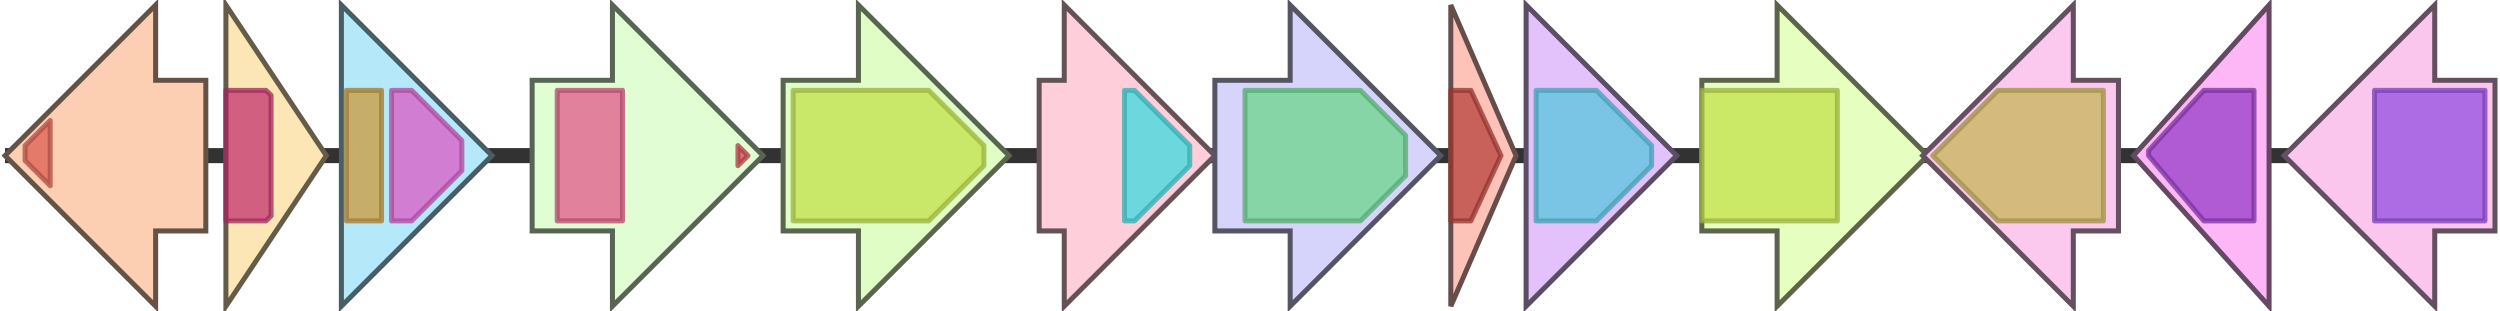 <svg version="1.1" baseProfile="full" xmlns="http://www.w3.org/2000/svg" width="498" height="62">
	<line x1="1" y1="31" x2="497" y2="31" style="stroke:rgb(50,50,50); stroke-width:3 "/>
	<g>
		<title>griG</title>
		<polygon class="griG" points="339,16 354,16 354,1 384,31 354,61 354,46 339,46" fill="rgb(230,254,191)" fill-opacity="1.0" stroke="rgb(92,101,76)" stroke-width="1" />
		<g>
			<title>PF07690</title>
			<rect class="PF07690" x="339" y="18" stroke-linejoin="round" width="27" height="26" fill="rgb(193,224,74)" stroke="rgb(154,179,59)" stroke-width="1" opacity="0.75" />
		</g>
	</g>
	<g>
		<title>griH</title>
		<polygon class="griH" points="422,16 413,16 413,1 383,31 413,61 413,46 422,46" fill="rgb(251,200,238)" fill-opacity="1.0" stroke="rgb(100,80,95)" stroke-width="1" />
		<g>
			<title>PF01959</title>
			<polygon class="PF01959" points="385,31 398,18 419,18 419,44 398,44" stroke-linejoin="round" width="36" height="26" fill="rgb(199,181,86)" stroke="rgb(159,144,68)" stroke-width="1" opacity="0.75" />
		</g>
	</g>
	<g>
		<title>griI</title>
		<polygon class="griI" points="452,16 452,16 452,1 425,31 452,61 452,46 452,46" fill="rgb(253,182,246)" fill-opacity="1.0" stroke="rgb(101,72,98)" stroke-width="1" />
		<g>
			<title>PF01791</title>
			<polygon class="PF01791" points="428,30 439,18 449,18 449,44 439,44 428,31" stroke-linejoin="round" width="21" height="26" fill="rgb(151,59,198)" stroke="rgb(120,47,158)" stroke-width="1" opacity="0.75" />
		</g>
	</g>
	<g>
		<title>griJ</title>
		<polygon class="griJ" points="497,16 485,16 485,1 455,31 485,61 485,46 497,46" fill="rgb(250,198,238)" fill-opacity="1.0" stroke="rgb(100,79,95)" stroke-width="1" />
		<g>
			<title>PF00696</title>
			<rect class="PF00696" x="473" y="18" stroke-linejoin="round" width="22" height="26" fill="rgb(148,78,224)" stroke="rgb(118,62,179)" stroke-width="1" opacity="0.75" />
		</g>
	</g>
	<g>
		<title>griT</title>
		<polygon class="griT" points="41,16 31,16 31,1 1,31 31,61 31,46 41,46" fill="rgb(253,207,178)" fill-opacity="1.0" stroke="rgb(101,82,71)" stroke-width="1" />
		<g>
			<title>PF00196</title>
			<polygon class="PF00196" points="5,29 10,24 10,37 5,32" stroke-linejoin="round" width="5" height="26" fill="rgb(219,94,82)" stroke="rgb(175,75,65)" stroke-width="1" opacity="0.75" />
		</g>
	</g>
	<g>
		<title>griS</title>
		<polygon class="griS" points="45,16 45,16 45,1 65,31 45,61 45,46 45,46" fill="rgb(252,230,181)" fill-opacity="1.0" stroke="rgb(100,92,72)" stroke-width="1" />
		<g>
			<title>PF03807</title>
			<polygon class="PF03807" points="45,18 53,18 54,19 54,43 53,44 45,44" stroke-linejoin="round" width="9" height="26" fill="rgb(194,51,111)" stroke="rgb(155,40,88)" stroke-width="1" opacity="0.75" />
		</g>
	</g>
	<g>
		<title>griR</title>
		<polygon class="griR" points="68,16 68,16 68,1 98,31 68,61 68,46 68,46" fill="rgb(181,233,250)" fill-opacity="1.0" stroke="rgb(72,93,100)" stroke-width="1" />
		<g>
			<title>PF00486</title>
			<rect class="PF00486" x="69" y="18" stroke-linejoin="round" width="7" height="26" fill="rgb(204,153,57)" stroke="rgb(163,122,45)" stroke-width="1" opacity="0.75" />
		</g>
		<g>
			<title>PF03704</title>
			<polygon class="PF03704" points="78,18 82,18 92,28 92,34 82,44 78,44" stroke-linejoin="round" width="14" height="26" fill="rgb(217,89,196)" stroke="rgb(173,71,156)" stroke-width="1" opacity="0.75" />
		</g>
	</g>
	<g>
		<title>griA</title>
		<polygon class="griA" points="106,16 122,16 122,1 152,31 122,61 122,46 106,46" fill="rgb(224,253,212)" fill-opacity="1.0" stroke="rgb(89,101,84)" stroke-width="1" />
		<g>
			<title>PF01565</title>
			<rect class="PF01565" x="111" y="18" stroke-linejoin="round" width="13" height="26" fill="rgb(226,88,136)" stroke="rgb(180,70,108)" stroke-width="1" opacity="0.75" />
		</g>
		<g>
			<title>PF08031</title>
			<polygon class="PF08031" points="147,29 149,31 147,33" stroke-linejoin="round" width="4" height="26" fill="rgb(210,73,83)" stroke="rgb(168,58,66)" stroke-width="1" opacity="0.75" />
		</g>
	</g>
	<g>
		<title>griB</title>
		<polygon class="griB" points="156,16 171,16 171,1 201,31 171,61 171,46 156,46" fill="rgb(224,253,198)" fill-opacity="1.0" stroke="rgb(89,101,79)" stroke-width="1" />
		<g>
			<title>PF07690</title>
			<polygon class="PF07690" points="158,18 185,18 196,29 196,33 185,44 158,44" stroke-linejoin="round" width="38" height="26" fill="rgb(193,224,74)" stroke="rgb(154,179,59)" stroke-width="1" opacity="0.75" />
		</g>
	</g>
	<g>
		<title>griC</title>
		<polygon class="griC" points="207,16 212,16 212,1 242,31 212,61 212,46 207,46" fill="rgb(254,206,219)" fill-opacity="1.0" stroke="rgb(101,82,87)" stroke-width="1" />
		<g>
			<title>PF00501</title>
			<polygon class="PF00501" points="224,18 226,18 237,29 237,33 226,44 224,44" stroke-linejoin="round" width="13" height="26" fill="rgb(60,217,223)" stroke="rgb(48,173,178)" stroke-width="1" opacity="0.75" />
		</g>
	</g>
	<g>
		<title>griD</title>
		<polygon class="griD" points="242,16 257,16 257,1 287,31 257,61 257,46 242,46" fill="rgb(215,212,252)" fill-opacity="1.0" stroke="rgb(85,84,100)" stroke-width="1" />
		<g>
			<title>PF00171</title>
			<polygon class="PF00171" points="248,18 271,18 280,27 280,35 271,44 248,44" stroke-linejoin="round" width="32" height="26" fill="rgb(105,213,139)" stroke="rgb(84,170,111)" stroke-width="1" opacity="0.75" />
		</g>
	</g>
	<g>
		<title>griE</title>
		<polygon class="griE" points="289,16 289,16 289,1 302,31 289,61 289,46 289,46" fill="rgb(253,195,185)" fill-opacity="1.0" stroke="rgb(101,77,74)" stroke-width="1" />
		<g>
			<title>PF06236</title>
			<polygon class="PF06236" points="289,18 293,18 299,31 293,44 289,44" stroke-linejoin="round" width="11" height="26" fill="rgb(182,64,58)" stroke="rgb(145,51,46)" stroke-width="1" opacity="0.75" />
		</g>
	</g>
	<g>
		<title>griF</title>
		<polygon class="griF" points="304,16 304,16 304,1 334,31 304,61 304,46 304,46" fill="rgb(227,193,250)" fill-opacity="1.0" stroke="rgb(90,77,100)" stroke-width="1" />
		<g>
			<title>PF00264</title>
			<polygon class="PF00264" points="306,18 318,18 329,29 329,33 318,44 306,44" stroke-linejoin="round" width="23" height="26" fill="rgb(87,199,223)" stroke="rgb(69,159,178)" stroke-width="1" opacity="0.75" />
		</g>
	</g>
</svg>
